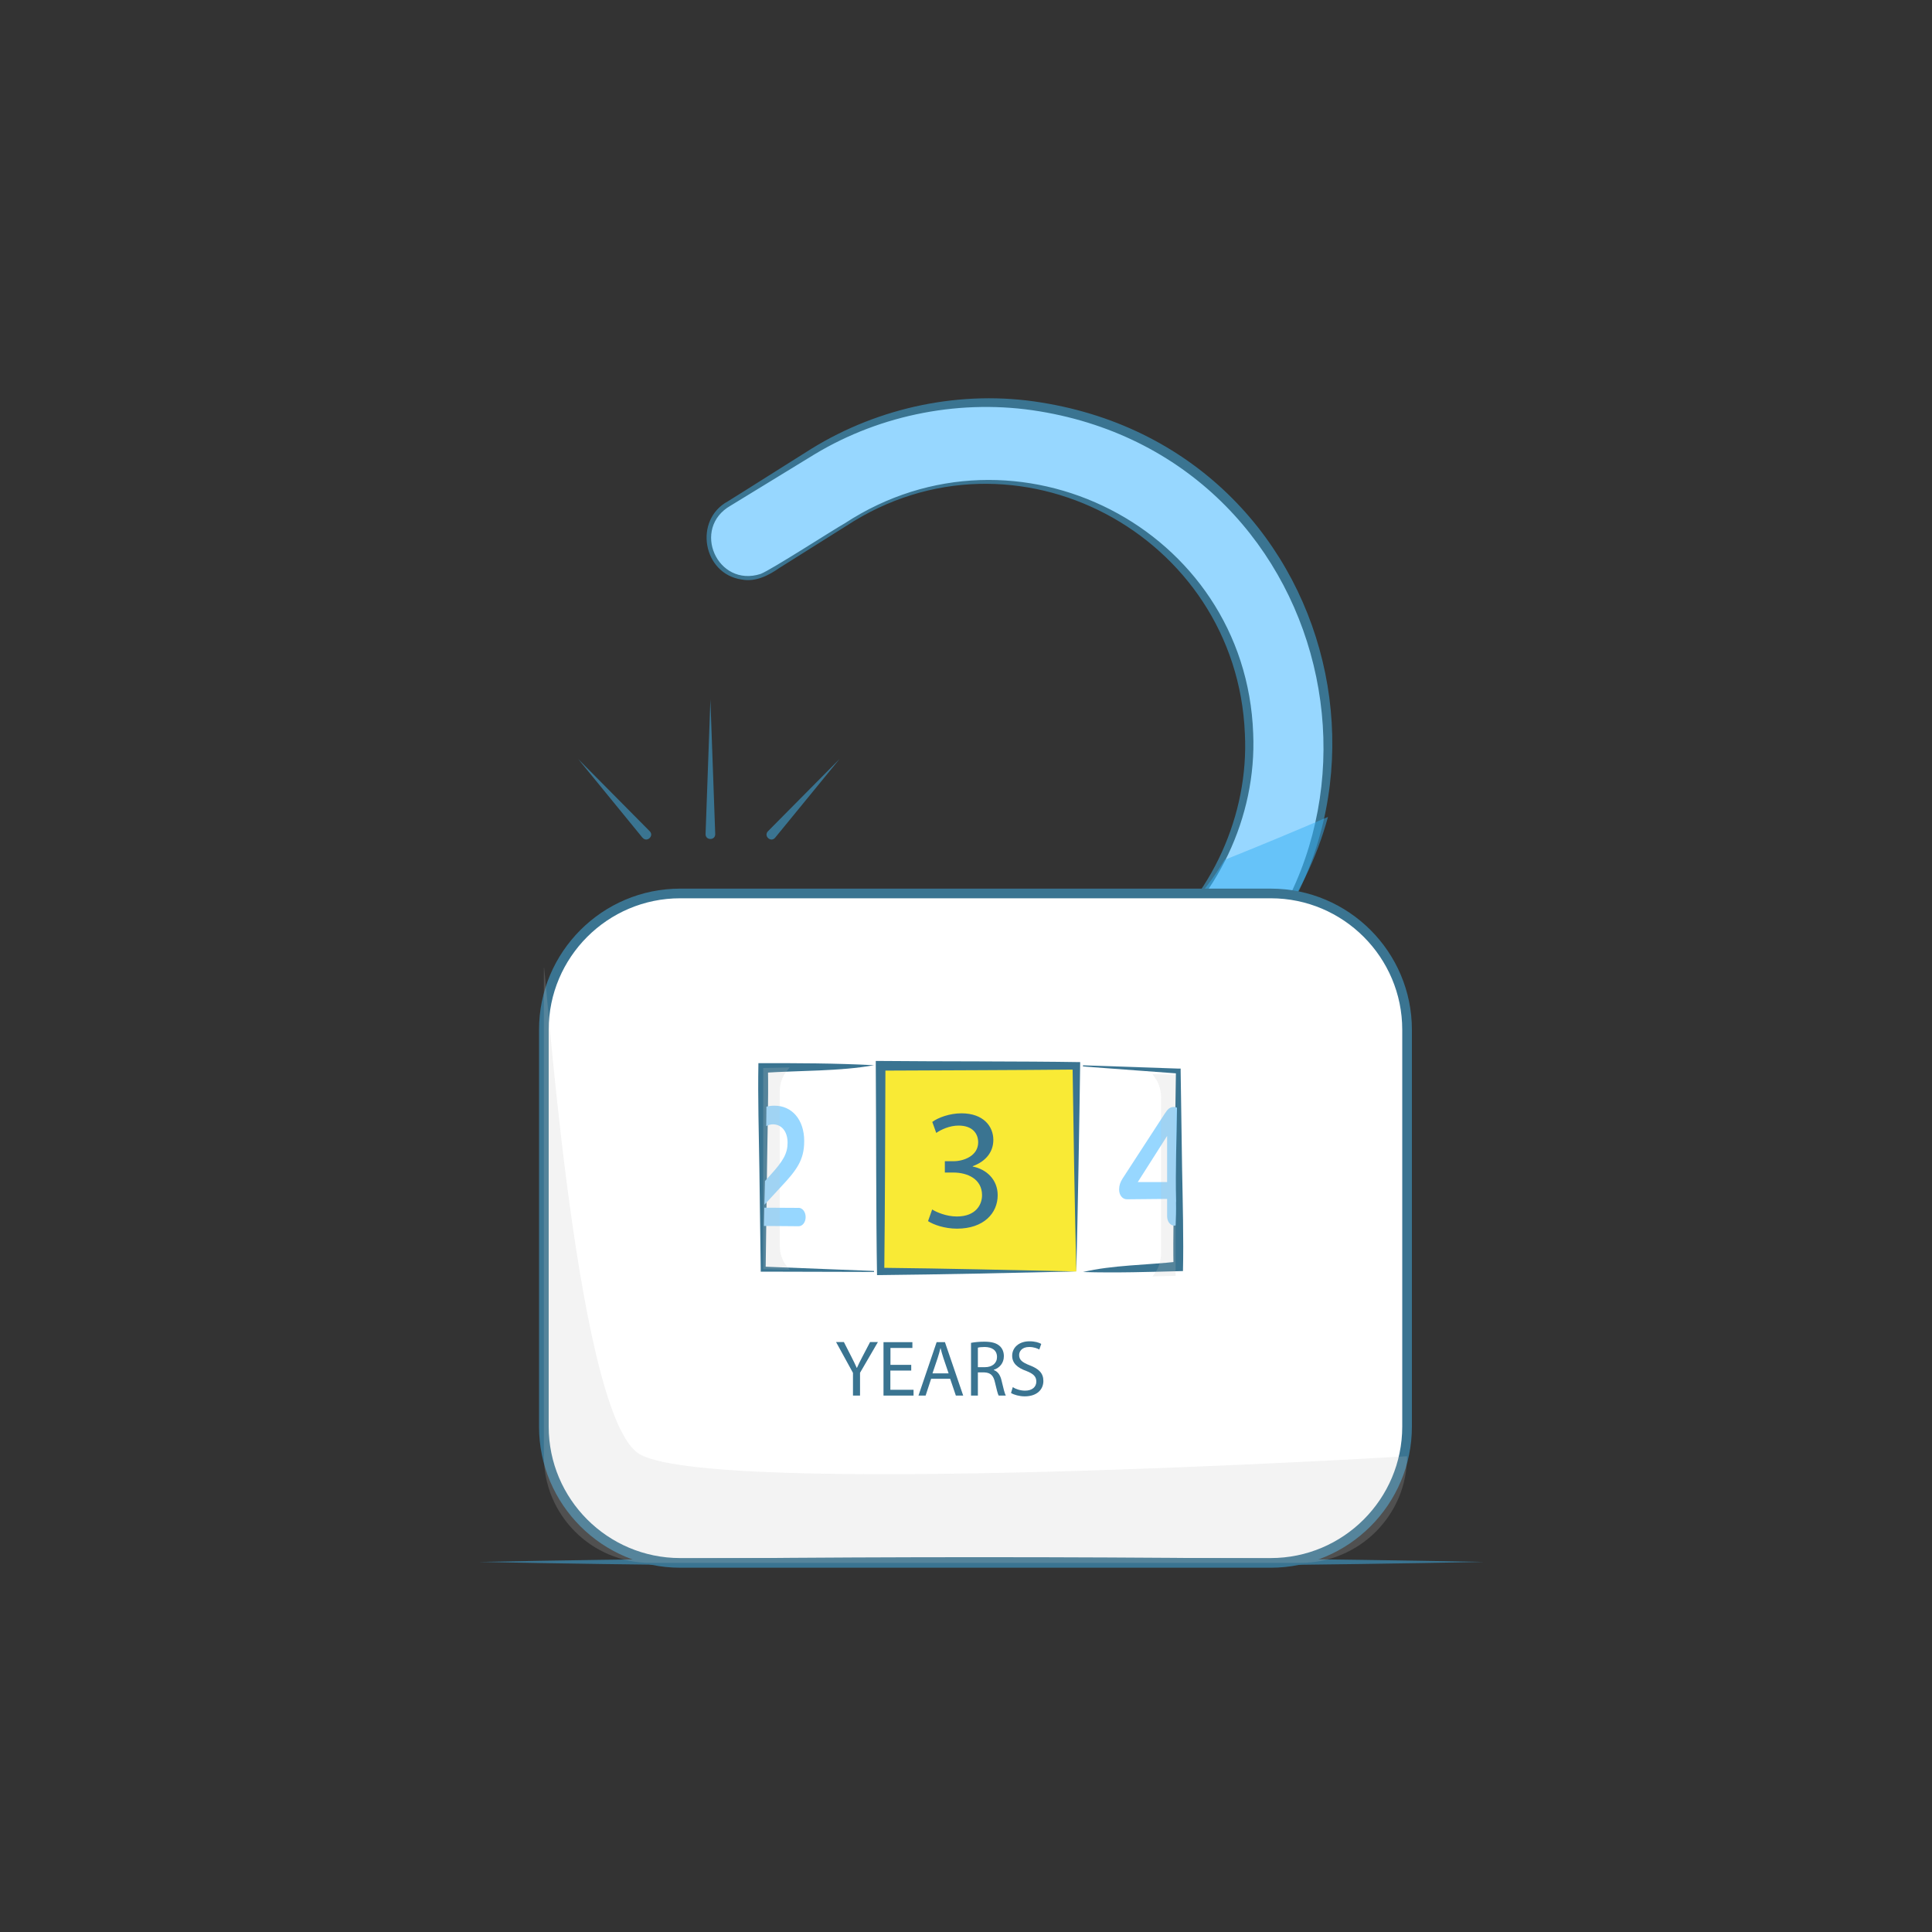<?xml version="1.0" encoding="UTF-8"?>
<svg id="Layer_1" data-name="Layer 1" xmlns="http://www.w3.org/2000/svg" viewBox="0 0 200 200">
  <rect x="0" y="0" width="200" height="200" fill="#333333" stroke="none"/>
  <defs>
    <style>
      .cls-1 {
        fill: #f9ea35;
      }

      .cls-2 {
        fill: #fff;
      }

      .cls-3 {
        fill: #97d7ff;
      }

      .cls-4 {
        fill: #c1c1c1;
      }

      .cls-5 {
        fill: #dde7ed;
      }

      .cls-6 {
        fill: #36aff3;
      }

      .cls-7 {
        fill: #3a7491;
      }

      .cls-8 {
        opacity: .2;
      }

      .cls-9 {
        opacity: .5;
      }
    </style>
  </defs>
  <g>
    <rect class="cls-5" x="73.03" y="108.6" width="55.91" height="24.73" rx="4.12" ry="4.12"/>
    <path class="cls-7" d="M124.82,133.38c-12.5,.04-26.1,.53-38.55,.36-3.23-.05-6.39-.05-9.67-.17-1.71-.22-3.19-1.54-3.61-3.19-.32-1.42-.07-3.41-.13-4.86,.03-3.21,.01-6.43,0-9.64,.07-1.43-.26-3.51,.3-4.86,.63-1.58,2.26-2.7,3.99-2.7,12.85-.15,25.7-.29,38.55-.24,2.79,.04,6.93-.06,9.7,.08,2.26,.27,4.04,2.38,3.95,4.63-.01,.75-.05,2.83-.07,3.61,0,0-.19,9.64-.19,9.64-.03,.83,0,2.81-.07,3.62-.2,2.08-2.11,3.77-4.19,3.72h0Zm0-.1c2.02,.02,3.83-1.63,4-3.64,.05-.77-.02-2.79-.02-3.6,0,0-.19-9.64-.19-9.64l-.05-2.41c-.03-.64,.04-1.68-.18-2.28-.4-1.4-1.68-2.47-3.1-2.6h-9.58c-12.85,.06-25.7-.08-38.55-.23-1.51-.04-2.99,.91-3.59,2.32-.56,1.25-.27,3.34-.35,4.69-.03,3.99-.02,8.06,.01,12.05-.25,2.44,.83,4.78,3.45,5.08,3.14,.02,6.41-.08,9.6-.1,12.44-.15,26.07,.32,38.55,.36h0Z"/>
  </g>
  <g>
    <g>
      <path class="cls-3" d="M110.37,112.73c-1.37,0-2.71-.69-3.49-1.94-1.2-1.93-.61-4.46,1.32-5.66l8.49-5.28c12.6-7.84,16.45-24.51,8.57-37.17-3.8-6.11-9.76-10.4-16.78-12.06-7.02-1.66-14.24-.49-20.33,3.3l-8.51,5.29c-1.93,1.2-4.46,.61-5.66-1.32-1.2-1.93-.61-4.46,1.32-5.66l8.51-5.29c7.96-4.95,17.39-6.48,26.56-4.32,9.14,2.16,16.91,7.74,21.86,15.71,10.26,16.51,5.24,38.26-11.21,48.48l-8.49,5.28c-.68,.42-1.42,.62-2.17,.62Z"/>
      <path class="cls-7" d="M110.37,112.78c-3.93,.05-5.69-5.09-2.58-7.48,3.46-2.3,7.76-4.75,11.09-7.24,6.56-5.24,10.41-13.7,9.99-22.1-.84-20.62-23.84-32.92-41.26-21.52,0,0-6.91,4.34-6.91,4.34-1.11,.78-2.5,1.5-3.93,1.21-4.02-.58-4.99-6.17-1.41-8.1,1.07-.65,7.41-4.68,8.63-5.43,7.02-4.34,15.59-6.13,23.76-4.8,32.69,5.2,41.38,47.77,13.28,65.29-1.73,1.05-5.21,3.22-6.95,4.28-1.01,.6-2.46,1.68-3.73,1.56h0Zm0-.1c1.25,.14,2.65-.99,3.65-1.58,1.72-1.09,5.19-3.25,6.91-4.34,26.91-17.47,18.4-58.96-13.32-64.18-7.96-1.32-16.35,.27-23.27,4.44-1.25,.76-7.58,4.63-8.7,5.32-4.12,2.34-1.39,8.53,3.11,7.07,1.15-.46,7.46-4.54,8.69-5.23,17.71-11.6,41.52,.52,42.29,21.75,.37,8.64-3.74,17.24-10.6,22.47-3.38,2.42-7.76,4.77-11.23,7.05-3.02,2.27-1.33,7.28,2.46,7.23h0Z"/>
    </g>
    <g class="cls-9">
      <path class="cls-6" d="M126.77,89c-.54,.9-1.12,1.79-1.78,2.64l-6.08,7.94c-1.38,1.8-1.04,4.38,.76,5.76,1.17,.9,2.67,1.07,3.95,.58,.69-.26,1.32-.71,1.81-1.34l6.08-7.94c2.84-3.71,4.8-7.82,5.96-12.07-3.55,1.52-7.11,3.01-10.7,4.44Z"/>
    </g>
  </g>
  <g>
    <rect class="cls-2" x="56.31" y="92.49" width="89.36" height="69.3" rx="14.11" ry="14.11"/>
    <path class="cls-7" d="M131.55,162.29h-61.14c-8.05,0-14.61-6.55-14.61-14.61v-41.08c0-8.05,6.55-14.61,14.61-14.61h61.14c8.05,0,14.61,6.55,14.61,14.61v41.08c0,8.05-6.55,14.61-14.61,14.61Zm-61.14-69.3c-7.5,0-13.61,6.1-13.61,13.61v41.08c0,7.5,6.1,13.61,13.61,13.61h61.14c7.5,0,13.61-6.1,13.61-13.61v-41.08c0-7.5-6.1-13.61-13.61-13.61h-61.14Z"/>
  </g>
  <path class="cls-7" d="M49.59,161.69c33.43-.66,70.59-.65,104.04,0-33.46,.65-70.61,.66-104.04,0h0Z"/>
  <g class="cls-8">
    <path class="cls-4" d="M134.62,161.79H67.34c-6.1,0-11.04-4.94-11.04-11.04v-50.46c0-3.23,3.04,45.38,9.72,50.12,6.67,4.74,79.64,.34,79.64,.34,0,6.1-4.94,11.04-11.04,11.04Z"/>
  </g>
  <g>
    <rect class="cls-1" x="91.16" y="110.33" width="20.26" height="21.29"/>
    <path class="cls-7" d="M111.42,131.62c-6.72,.15-13.67,.31-20.63,.38-.11-6.32-.08-15.27-.13-21.67,0,0,0-.5,0-.5h.5c6.14,.06,14.6,.02,20.66,.12-.07,5.51-.26,16.18-.4,21.68h0Zm0,0c-.14-5.31-.32-15.99-.39-21.29,0,0,.39,.39,.39,.39-5.86,.06-14.32,.08-20.26,.11,0,0,.5-.5,.5-.5-.02,6.28-.05,15.11-.12,21.29,0,0-.38-.38-.38-.38,6.66,.07,13.36,.23,20.26,.38h0Z"/>
  </g>
  <path class="cls-7" d="M96.49,125.2c.44,.28,1.47,.73,2.56,.73,2.01,0,2.63-1.28,2.61-2.24-.02-1.62-1.47-2.31-2.98-2.31h-.87v-1.17h.87c1.14,0,2.58-.59,2.58-1.95,0-.92-.59-1.74-2.03-1.74-.92,0-1.81,.41-2.31,.76l-.41-1.14c.6-.44,1.78-.89,3.02-.89,2.27,0,3.3,1.35,3.3,2.75,0,1.19-.71,2.2-2.13,2.72v.04c1.42,.28,2.58,1.35,2.58,2.97,0,1.85-1.44,3.46-4.21,3.46-1.3,0-2.43-.41-3-.78l.43-1.21Z"/>
  <g>
    <g>
      <polyline class="cls-2" points="112.11 110.33 121.97 110.86 121.97 131.09 112.11 131.62"/>
      <path class="cls-7" d="M112.11,110.28l9.88,.34h.23s0,.25,0,.25l.15,10.11c.06,3.18,.17,7.46,.09,10.6-3.45,.09-6.9,.2-10.35,.1,3-.72,6.62-.72,9.84-1.08,0,0-.47,.5-.47,.5-.06-2.92,.04-7.15,.1-10.11,0,0,.15-10.11,.15-10.11l.23,.25-9.85-.73v-.1h0Z"/>
    </g>
    <path class="cls-3" d="M121.74,124.49s.01-.1,.01-.14c-.09-3.22,.06-6.46,.09-9.68-.08-.04-.17-.07-.27-.08-.47-.01-.69,.23-.98,.67l-4.38,6.74c-.24,.37-.36,.72-.36,1.14,0,.6,.36,1.01,.81,1.01l4.16-.04v1.79c0,.57,.34,.99,.77,.98,.04,0,.07-.02,.11-.03,.03-.79,.06-1.58,.04-2.37Zm-.92-2.12h-3.04s3.04-4.78,3.04-4.78v4.78Z"/>
    <g class="cls-8">
      <path class="cls-4" d="M119.3,132.13l2.4-.06v-20.82s-2.4-.06-2.4-.06l.32,.46c.37,.52,.58,1.26,.58,2.03v15.98c0,.78-.22,1.52-.59,2.05l-.3,.42Z"/>
    </g>
  </g>
  <g>
    <g>
      <polyline class="cls-2" points="90.49 131.62 79.01 131.38 79.01 110.57 90.49 110.33"/>
      <path class="cls-7" d="M90.48,131.67l-11.48-.03h-.25s0-.26,0-.26l-.14-10.41c-.05-3.64-.17-7.27-.1-10.91,3.99-.01,7.98,0,11.97,.21-3.55,.64-7.71,.54-11.47,.79,0,0,.49-.5,.49-.5,.06,3.47-.06,6.94-.1,10.41l-.14,10.41-.25-.26,11.47,.45v.1h0Z"/>
    </g>
    <g>
      <path class="cls-3" d="M79.31,116.58c.22-.11,.44-.19,.7-.19,.86,0,1.52,.69,1.52,1.91,0,1.11-.47,1.9-1.76,3.32l-.58,.64c-.02,.82-.04,1.64-.06,2.46l1.66-1.8c1.67-1.77,2.46-2.83,2.46-4.77v-.04c0-2.2-1.27-3.67-3.11-3.65-.29,0-.56,.04-.8,.1,0,.67-.01,1.34-.02,2.02Z"/>
      <path class="cls-3" d="M82.68,125.04l-3.56-.02c-.01,.63-.02,1.26-.04,1.89l3.59,.03c.41,0,.73-.42,.73-.95s-.32-.95-.73-.96Z"/>
    </g>
    <g class="cls-8">
      <path class="cls-4" d="M81.75,131.44l-2.74-.06v-20.82l2.74-.06-.37,.46c-.42,.52-.66,1.26-.66,2.03v15.98c0,.78,.25,1.52,.68,2.05l.35,.42Z"/>
    </g>
  </g>
  <g>
    <path class="cls-7" d="M88.3,144.47v-2.35l-1.75-3.19h.81l.78,1.53c.21,.42,.38,.75,.55,1.14h.02c.16-.36,.34-.72,.56-1.14l.8-1.53h.81l-1.85,3.18v2.36h-.72Z"/>
    <path class="cls-7" d="M94.32,141.88h-2.15v1.99h2.4v.6h-3.11v-5.53h2.99v.6h-2.27v1.75h2.15v.59Z"/>
    <path class="cls-7" d="M96.39,142.73l-.57,1.74h-.74l1.88-5.53h.86l1.89,5.53h-.76l-.59-1.74h-1.96Zm1.81-.56l-.54-1.59c-.12-.36-.21-.69-.29-1.01h-.02c-.08,.33-.17,.67-.28,1l-.54,1.6h1.67Z"/>
    <path class="cls-7" d="M100.52,139.01c.36-.07,.88-.12,1.37-.12,.76,0,1.26,.14,1.6,.45,.28,.25,.43,.62,.43,1.05,0,.73-.46,1.22-1.04,1.41v.03c.43,.15,.68,.54,.81,1.12,.18,.77,.31,1.3,.43,1.52h-.74c-.09-.16-.21-.63-.37-1.32-.16-.76-.46-1.05-1.11-1.08h-.67v2.4h-.71v-5.46Zm.71,2.52h.73c.76,0,1.25-.42,1.25-1.05,0-.71-.52-1.03-1.27-1.04-.34,0-.59,.03-.71,.07v2.02Z"/>
    <path class="cls-7" d="M104.84,143.6c.32,.2,.79,.36,1.28,.36,.73,0,1.16-.39,1.16-.94,0-.52-.3-.81-1.04-1.1-.9-.32-1.46-.79-1.46-1.57,0-.86,.71-1.5,1.79-1.5,.57,0,.98,.13,1.22,.27l-.2,.58c-.18-.1-.55-.26-1.05-.26-.75,0-1.04,.45-1.04,.83,0,.52,.34,.77,1.1,1.07,.94,.36,1.41,.81,1.41,1.62,0,.85-.63,1.59-1.94,1.59-.53,0-1.12-.16-1.41-.35l.18-.6Z"/>
  </g>
  <g>
    <line class="cls-7" x1="66.88" y1="86.39" x2="59.85" y2="78.57"/>
    <path class="cls-7" d="M66.51,86.72s-1.47-1.8-3.03-3.71l-3.63-4.44,7.41,7.48c.48,.49-.3,1.2-.74,.67h0Z"/>
  </g>
  <g>
    <line class="cls-7" x1="79.88" y1="86.39" x2="86.91" y2="78.57"/>
    <path class="cls-7" d="M79.5,86.05l7.41-7.48-6.67,8.15c-.44,.53-1.22-.18-.74-.67h0Z"/>
  </g>
  <path class="cls-7" d="M73.04,86.34l.5-13.93,.5,13.93c.02,.68-1.02,.68-1,0h0Z"/>
</svg>
